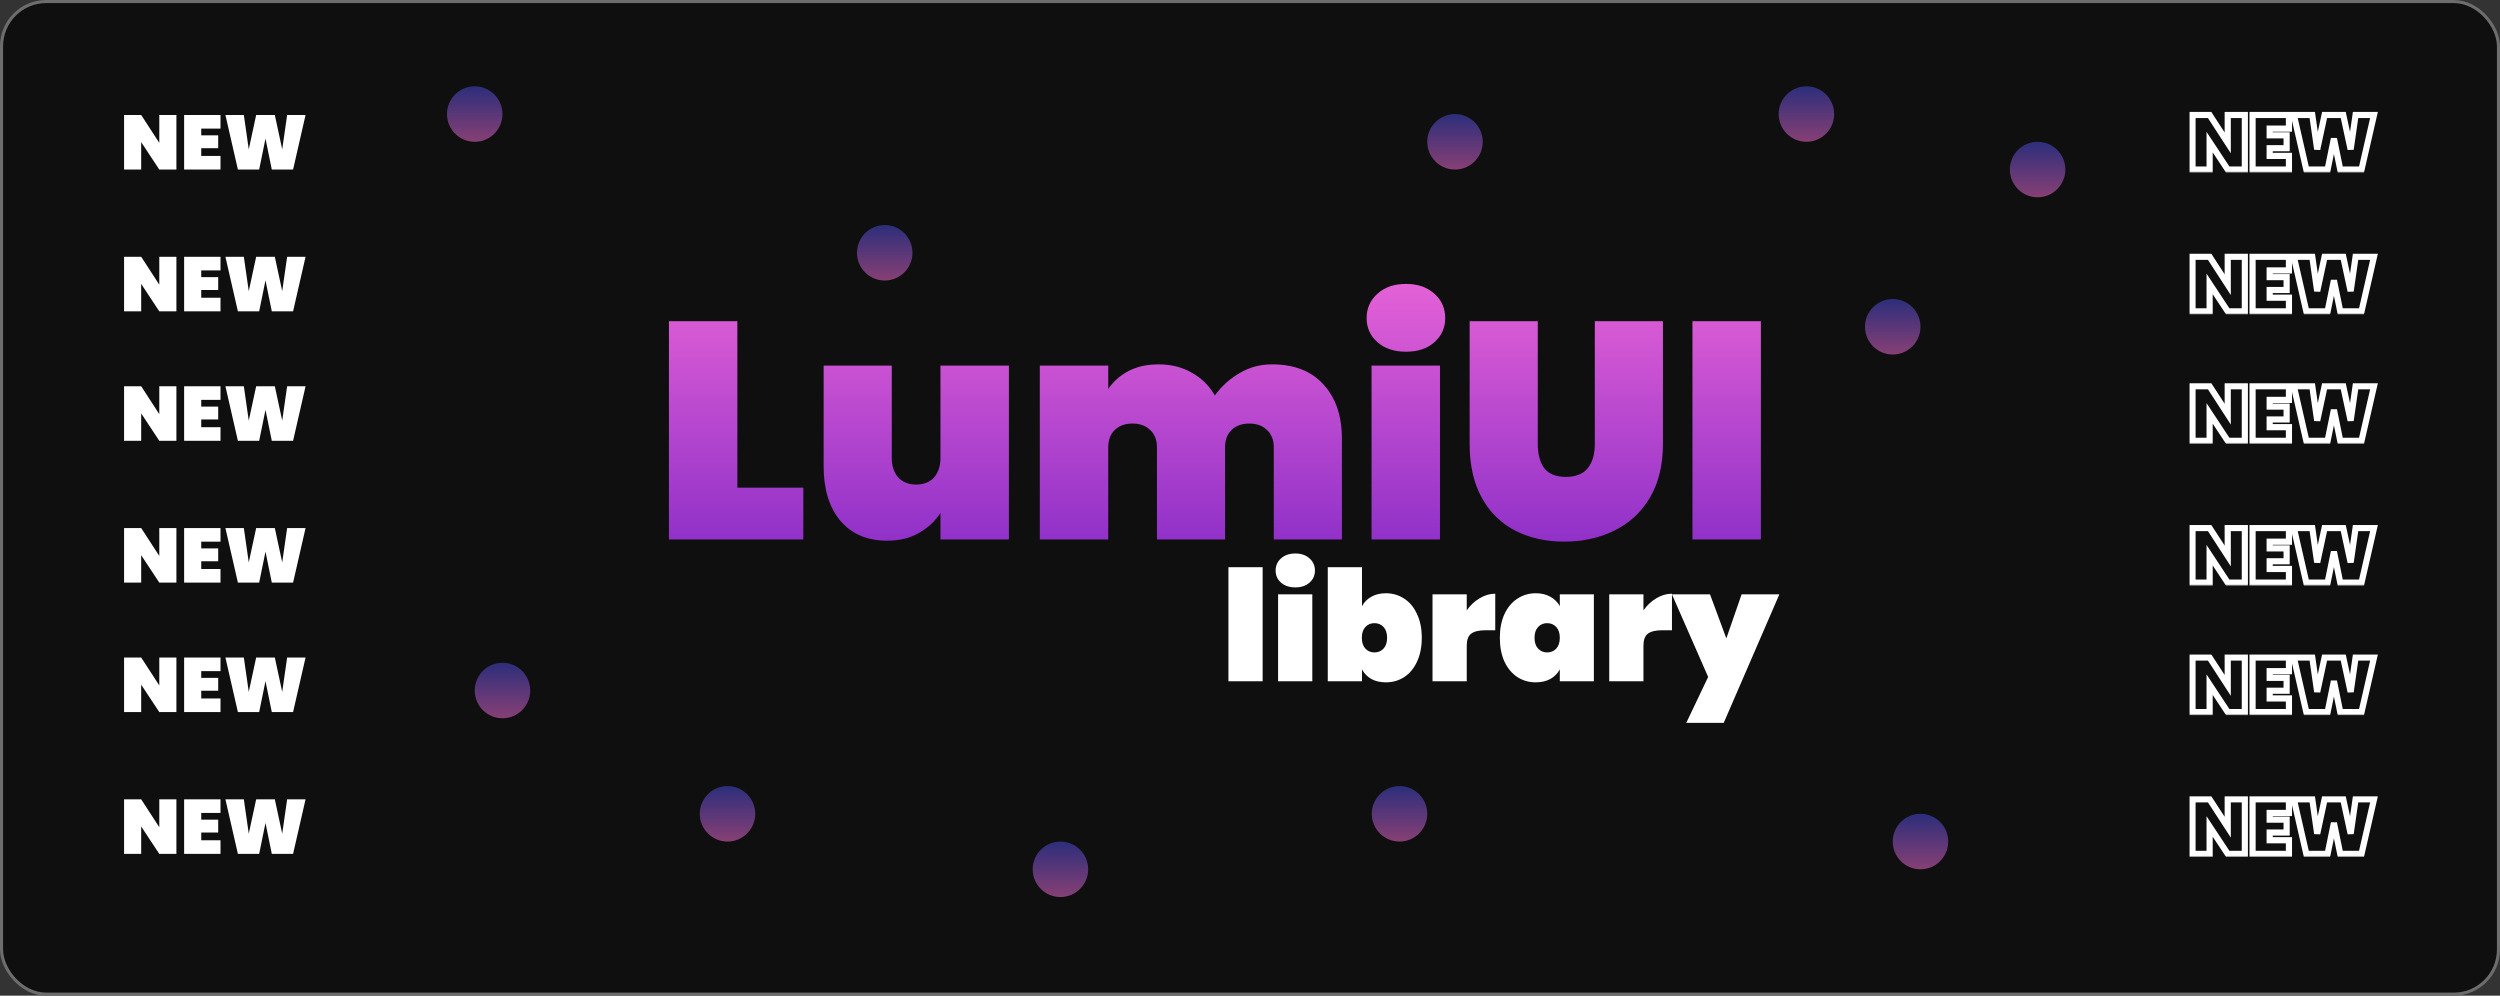 <svg width="811" height="323" viewBox="0 0 811 323" fill="none" xmlns="http://www.w3.org/2000/svg">
<rect x="0" y="0" width="811" height="323" fill="#333333" stroke="none"/>
<rect x="0.5" y="0.5" width="810" height="322" rx="14.5" fill="#0F0F0F" stroke="#6D6D6D"/>
<path d="M57.225 55H51.675L45.8 46.1V55H40.25V37.3H45.8L51.675 46.35V37.3H57.225V55ZM65.282 41.725V43.9H70.782V48.075H65.282V50.575H71.532V55H59.732V37.3H71.532V41.725H65.282ZM99.124 37.3L95.074 55H88.174L86.124 44.95L84.074 55H77.174L73.124 37.3H79.099L80.699 48.45L83.099 37.3H89.149L91.549 48.45L93.149 37.3H99.124Z" fill="white"/>
<path d="M239.2 158.2H260.6V175H217V104.2H239.2V158.2ZM327.286 118.6V175H305.086V166.4C303.353 169.067 301.019 171.233 298.086 172.9C295.219 174.567 291.786 175.4 287.786 175.4C281.319 175.4 276.253 173.233 272.586 168.9C268.986 164.567 267.186 158.7 267.186 151.3V118.6H289.286V148.5C289.286 151.167 289.986 153.3 291.386 154.9C292.853 156.433 294.786 157.2 297.186 157.2C299.653 157.2 301.586 156.433 302.986 154.9C304.386 153.3 305.086 151.167 305.086 148.5V118.6H327.286ZM412.613 118.2C419.813 118.2 425.379 120.367 429.313 124.7C433.313 129.033 435.313 134.9 435.313 142.3V175H413.213V145.1C413.213 142.7 412.479 140.833 411.013 139.5C409.613 138.1 407.713 137.4 405.313 137.4C402.846 137.4 400.913 138.1 399.513 139.5C398.113 140.833 397.413 142.7 397.413 145.1V175H375.313V145.1C375.313 142.7 374.579 140.833 373.113 139.5C371.713 138.1 369.813 137.4 367.413 137.4C364.946 137.4 363.013 138.1 361.613 139.5C360.213 140.833 359.513 142.7 359.513 145.1V175H337.313V118.6H359.513V126.2C361.113 123.8 363.279 121.867 366.013 120.4C368.813 118.933 372.079 118.2 375.813 118.2C379.879 118.2 383.479 119.1 386.613 120.9C389.746 122.633 392.246 125.1 394.113 128.3C396.179 125.367 398.813 122.967 402.013 121.1C405.213 119.167 408.746 118.2 412.613 118.2ZM456.13 114.1C452.263 114.1 449.163 113.067 446.83 111C444.496 108.933 443.33 106.333 443.33 103.2C443.33 100 444.496 97.367 446.83 95.3C449.163 93.167 452.263 92.1 456.13 92.1C459.93 92.1 462.996 93.167 465.33 95.3C467.663 97.367 468.83 100 468.83 103.2C468.83 106.333 467.663 108.933 465.33 111C462.996 113.067 459.93 114.1 456.13 114.1ZM467.13 118.6V175H444.93V118.6H467.13ZM498.856 104.2V144.1C498.856 147.367 499.556 149.967 500.956 151.9C502.423 153.767 504.756 154.7 507.956 154.7C511.156 154.7 513.523 153.767 515.056 151.9C516.59 149.967 517.356 147.367 517.356 144.1V104.2H539.456V144.1C539.456 150.833 538.056 156.6 535.256 161.4C532.456 166.133 528.623 169.7 523.756 172.1C518.89 174.5 513.456 175.7 507.456 175.7C501.456 175.7 496.123 174.5 491.456 172.1C486.856 169.7 483.256 166.133 480.656 161.4C478.056 156.667 476.756 150.9 476.756 144.1V104.2H498.856ZM571.231 104.2V175H549.031V104.2H571.231Z" fill="url(#paint0_linear_425_140)"/>
<path d="M57.225 101H51.675L45.8 92.1V101H40.25V83.3H45.8L51.675 92.35V83.3H57.225V101ZM65.282 87.725V89.9H70.782V94.075H65.282V96.575H71.532V101H59.732V83.3H71.532V87.725H65.282ZM99.124 83.3L95.074 101H88.174L86.124 90.95L84.074 101H77.174L73.124 83.3H79.099L80.699 94.45L83.099 83.3H89.149L91.549 94.45L93.149 83.3H99.124Z" fill="white"/>
<path d="M57.225 143H51.675L45.8 134.1V143H40.25V125.3H45.8L51.675 134.35V125.3H57.225V143ZM65.282 129.725V131.9H70.782V136.075H65.282V138.575H71.532V143H59.732V125.3H71.532V129.725H65.282ZM99.124 125.3L95.074 143H88.174L86.124 132.95L84.074 143H77.174L73.124 125.3H79.099L80.699 136.45L83.099 125.3H89.149L91.549 136.45L93.149 125.3H99.124Z" fill="white"/>
<path d="M57.225 189H51.675L45.8 180.1V189H40.25V171.3H45.8L51.675 180.35V171.3H57.225V189ZM65.282 175.725V177.9H70.782V182.075H65.282V184.575H71.532V189H59.732V171.3H71.532V175.725H65.282ZM99.124 171.3L95.074 189H88.174L86.124 178.95L84.074 189H77.174L73.124 171.3H79.099L80.699 182.45L83.099 171.3H89.149L91.549 182.45L93.149 171.3H99.124Z" fill="white"/>
<path d="M57.225 231H51.675L45.8 222.1V231H40.25V213.3H45.8L51.675 222.35V213.3H57.225V231ZM65.282 217.725V219.9H70.782V224.075H65.282V226.575H71.532V231H59.732V213.3H71.532V217.725H65.282ZM99.124 213.3L95.074 231H88.174L86.124 220.95L84.074 231H77.174L73.124 213.3H79.099L80.699 224.45L83.099 213.3H89.149L91.549 224.45L93.149 213.3H99.124Z" fill="white"/>
<path d="M57.225 277H51.675L45.8 268.1V277H40.25V259.3H45.8L51.675 268.35V259.3H57.225V277ZM65.282 263.725V265.9H70.782V270.075H65.282V272.575H71.532V277H59.732V259.3H71.532V263.725H65.282ZM99.124 259.3L95.074 277H88.174L86.124 266.95L84.074 277H77.174L73.124 259.3H79.099L80.699 270.45L83.099 259.3H89.149L91.549 270.45L93.149 259.3H99.124Z" fill="white"/>
<mask id="path-9-outside-1_425_140" maskUnits="userSpaceOnUse" x="710" y="36" width="62" height="20" fill="black">
<rect fill="white" x="710" y="36" width="62" height="20"/>
<path d="M728.225 55H722.675L716.8 46.1V55H711.25V37.3H716.8L722.675 46.35V37.3H728.225V55ZM736.282 41.725V43.9H741.782V48.075H736.282V50.575H742.532V55H730.732V37.3H742.532V41.725H736.282ZM770.124 37.3L766.074 55H759.174L757.124 44.95L755.074 55H748.174L744.124 37.3H750.099L751.699 48.45L754.099 37.3H760.149L762.549 48.45L764.149 37.3H770.124Z"/>
</mask>
<path d="M728.225 55V56H729.225V55H728.225ZM722.675 55L721.84 55.551L722.137 56H722.675V55ZM716.8 46.1L717.635 45.549L715.8 42.77V46.1H716.8ZM716.8 55V56H717.8V55H716.8ZM711.25 55H710.25V56H711.25V55ZM711.25 37.3V36.3H710.25V37.3H711.25ZM716.8 37.3L717.639 36.755L717.343 36.3H716.8V37.3ZM722.675 46.35L721.836 46.895L723.675 49.727V46.35H722.675ZM722.675 37.3V36.3H721.675V37.3H722.675ZM728.225 37.3H729.225V36.3H728.225V37.3ZM728.225 54H722.675V56H728.225V54ZM723.51 54.449L717.635 45.549L715.965 46.651L721.84 55.551L723.51 54.449ZM715.8 46.1V55H717.8V46.1H715.8ZM716.8 54H711.25V56H716.8V54ZM712.25 55V37.3H710.25V55H712.25ZM711.25 38.3H716.8V36.3H711.25V38.3ZM715.961 37.844L721.836 46.895L723.514 45.806L717.639 36.755L715.961 37.844ZM723.675 46.35V37.3H721.675V46.35H723.675ZM722.675 38.3H728.225V36.3H722.675V38.3ZM727.225 37.3V55H729.225V37.3H727.225ZM736.282 41.725V40.725H735.282V41.725H736.282ZM736.282 43.9H735.282V44.9H736.282V43.9ZM741.782 43.9H742.782V42.9H741.782V43.9ZM741.782 48.075V49.075H742.782V48.075H741.782ZM736.282 48.075V47.075H735.282V48.075H736.282ZM736.282 50.575H735.282V51.575H736.282V50.575ZM742.532 50.575H743.532V49.575H742.532V50.575ZM742.532 55V56H743.532V55H742.532ZM730.732 55H729.732V56H730.732V55ZM730.732 37.3V36.3H729.732V37.3H730.732ZM742.532 37.3H743.532V36.3H742.532V37.3ZM742.532 41.725V42.725H743.532V41.725H742.532ZM735.282 41.725V43.9H737.282V41.725H735.282ZM736.282 44.9H741.782V42.9H736.282V44.9ZM740.782 43.9V48.075H742.782V43.9H740.782ZM741.782 47.075H736.282V49.075H741.782V47.075ZM735.282 48.075V50.575H737.282V48.075H735.282ZM736.282 51.575H742.532V49.575H736.282V51.575ZM741.532 50.575V55H743.532V50.575H741.532ZM742.532 54H730.732V56H742.532V54ZM731.732 55V37.3H729.732V55H731.732ZM730.732 38.3H742.532V36.3H730.732V38.3ZM741.532 37.3V41.725H743.532V37.3H741.532ZM742.532 40.725H736.282V42.725H742.532V40.725ZM770.124 37.3L771.099 37.523L771.379 36.3H770.124V37.3ZM766.074 55V56H766.871L767.049 55.223L766.074 55ZM759.174 55L758.194 55.2L758.357 56H759.174V55ZM757.124 44.95L758.104 44.75L756.144 44.75L757.124 44.95ZM755.074 55V56H755.891L756.054 55.2L755.074 55ZM748.174 55L747.199 55.223L747.377 56H748.174V55ZM744.124 37.3V36.3H742.869L743.149 37.523L744.124 37.3ZM750.099 37.3L751.089 37.158L750.966 36.3H750.099V37.3ZM751.699 48.45L750.709 48.592L752.677 48.66L751.699 48.45ZM754.099 37.3V36.3H753.291L753.121 37.09L754.099 37.3ZM760.149 37.3L761.127 37.09L760.957 36.3H760.149V37.3ZM762.549 48.45L761.571 48.66L763.539 48.592L762.549 48.45ZM764.149 37.3V36.3H763.282L763.159 37.158L764.149 37.3ZM769.149 37.077L765.099 54.777L767.049 55.223L771.099 37.523L769.149 37.077ZM766.074 54H759.174V56H766.074V54ZM760.154 54.8L758.104 44.75L756.144 45.15L758.194 55.2L760.154 54.8ZM756.144 44.75L754.094 54.8L756.054 55.2L758.104 45.15L756.144 44.75ZM755.074 54H748.174V56H755.074V54ZM749.149 54.777L745.099 37.077L743.149 37.523L747.199 55.223L749.149 54.777ZM744.124 38.3H750.099V36.3H744.124V38.3ZM749.109 37.442L750.709 48.592L752.689 48.308L751.089 37.158L749.109 37.442ZM752.677 48.66L755.077 37.51L753.121 37.09L750.721 48.24L752.677 48.66ZM754.099 38.3H760.149V36.3H754.099V38.3ZM759.171 37.51L761.571 48.66L763.527 48.24L761.127 37.09L759.171 37.51ZM763.539 48.592L765.139 37.442L763.159 37.158L761.559 48.308L763.539 48.592ZM764.149 38.3H770.124V36.3H764.149V38.3Z" fill="white" mask="url(#path-9-outside-1_425_140)"/>
<mask id="path-11-outside-2_425_140" maskUnits="userSpaceOnUse" x="710" y="82" width="62" height="20" fill="black">
<rect fill="white" x="710" y="82" width="62" height="20"/>
<path d="M728.225 101H722.675L716.8 92.1V101H711.25V83.3H716.8L722.675 92.35V83.3H728.225V101ZM736.282 87.725V89.9H741.782V94.075H736.282V96.575H742.532V101H730.732V83.3H742.532V87.725H736.282ZM770.124 83.3L766.074 101H759.174L757.124 90.95L755.074 101H748.174L744.124 83.3H750.099L751.699 94.45L754.099 83.3H760.149L762.549 94.45L764.149 83.3H770.124Z"/>
</mask>
<path d="M728.225 101V102H729.225V101H728.225ZM722.675 101L721.84 101.551L722.137 102H722.675V101ZM716.8 92.1L717.635 91.549L715.8 88.77V92.1H716.8ZM716.8 101V102H717.8V101H716.8ZM711.25 101H710.25V102H711.25V101ZM711.25 83.3V82.3H710.25V83.3H711.25ZM716.8 83.3L717.639 82.755L717.343 82.3H716.8V83.3ZM722.675 92.35L721.836 92.894L723.675 95.727V92.35H722.675ZM722.675 83.3V82.3H721.675V83.3H722.675ZM728.225 83.3H729.225V82.3H728.225V83.3ZM728.225 100H722.675V102H728.225V100ZM723.51 100.449L717.635 91.549L715.965 92.651L721.84 101.551L723.51 100.449ZM715.8 92.1V101H717.8V92.1H715.8ZM716.8 100H711.25V102H716.8V100ZM712.25 101V83.3H710.25V101H712.25ZM711.25 84.3H716.8V82.3H711.25V84.3ZM715.961 83.844L721.836 92.894L723.514 91.805L717.639 82.755L715.961 83.844ZM723.675 92.35V83.3H721.675V92.35H723.675ZM722.675 84.3H728.225V82.3H722.675V84.3ZM727.225 83.3V101H729.225V83.3H727.225ZM736.282 87.725V86.725H735.282V87.725H736.282ZM736.282 89.9H735.282V90.9H736.282V89.9ZM741.782 89.9H742.782V88.9H741.782V89.9ZM741.782 94.075V95.075H742.782V94.075H741.782ZM736.282 94.075V93.075H735.282V94.075H736.282ZM736.282 96.575H735.282V97.575H736.282V96.575ZM742.532 96.575H743.532V95.575H742.532V96.575ZM742.532 101V102H743.532V101H742.532ZM730.732 101H729.732V102H730.732V101ZM730.732 83.3V82.3H729.732V83.3H730.732ZM742.532 83.3H743.532V82.3H742.532V83.3ZM742.532 87.725V88.725H743.532V87.725H742.532ZM735.282 87.725V89.9H737.282V87.725H735.282ZM736.282 90.9H741.782V88.9H736.282V90.9ZM740.782 89.9V94.075H742.782V89.9H740.782ZM741.782 93.075H736.282V95.075H741.782V93.075ZM735.282 94.075V96.575H737.282V94.075H735.282ZM736.282 97.575H742.532V95.575H736.282V97.575ZM741.532 96.575V101H743.532V96.575H741.532ZM742.532 100H730.732V102H742.532V100ZM731.732 101V83.3H729.732V101H731.732ZM730.732 84.3H742.532V82.3H730.732V84.3ZM741.532 83.3V87.725H743.532V83.3H741.532ZM742.532 86.725H736.282V88.725H742.532V86.725ZM770.124 83.3L771.099 83.523L771.379 82.3H770.124V83.3ZM766.074 101V102H766.871L767.049 101.223L766.074 101ZM759.174 101L758.194 101.2L758.357 102H759.174V101ZM757.124 90.95L758.104 90.75L756.144 90.75L757.124 90.95ZM755.074 101V102H755.891L756.054 101.2L755.074 101ZM748.174 101L747.199 101.223L747.377 102H748.174V101ZM744.124 83.3V82.3H742.869L743.149 83.523L744.124 83.3ZM750.099 83.3L751.089 83.158L750.966 82.3H750.099V83.3ZM751.699 94.45L750.709 94.592L752.677 94.66L751.699 94.45ZM754.099 83.3V82.3H753.291L753.121 83.09L754.099 83.3ZM760.149 83.3L761.127 83.09L760.957 82.3H760.149V83.3ZM762.549 94.45L761.571 94.66L763.539 94.592L762.549 94.45ZM764.149 83.3V82.3H763.282L763.159 83.158L764.149 83.3ZM769.149 83.077L765.099 100.777L767.049 101.223L771.099 83.523L769.149 83.077ZM766.074 100H759.174V102H766.074V100ZM760.154 100.8L758.104 90.75L756.144 91.15L758.194 101.2L760.154 100.8ZM756.144 90.75L754.094 100.8L756.054 101.2L758.104 91.15L756.144 90.75ZM755.074 100H748.174V102H755.074V100ZM749.149 100.777L745.099 83.077L743.149 83.523L747.199 101.223L749.149 100.777ZM744.124 84.3H750.099V82.3H744.124V84.3ZM749.109 83.442L750.709 94.592L752.689 94.308L751.089 83.158L749.109 83.442ZM752.677 94.66L755.077 83.51L753.121 83.09L750.721 94.24L752.677 94.66ZM754.099 84.3H760.149V82.3H754.099V84.3ZM759.171 83.51L761.571 94.66L763.527 94.24L761.127 83.09L759.171 83.51ZM763.539 94.592L765.139 83.442L763.159 83.158L761.559 94.308L763.539 94.592ZM764.149 84.3H770.124V82.3H764.149V84.3Z" fill="white" mask="url(#path-11-outside-2_425_140)"/>
<mask id="path-13-outside-3_425_140" maskUnits="userSpaceOnUse" x="710" y="124" width="62" height="20" fill="black">
<rect fill="white" x="710" y="124" width="62" height="20"/>
<path d="M728.225 143H722.675L716.8 134.1V143H711.25V125.3H716.8L722.675 134.35V125.3H728.225V143ZM736.282 129.725V131.9H741.782V136.075H736.282V138.575H742.532V143H730.732V125.3H742.532V129.725H736.282ZM770.124 125.3L766.074 143H759.174L757.124 132.95L755.074 143H748.174L744.124 125.3H750.099L751.699 136.45L754.099 125.3H760.149L762.549 136.45L764.149 125.3H770.124Z"/>
</mask>
<path d="M728.225 143V144H729.225V143H728.225ZM722.675 143L721.84 143.551L722.137 144H722.675V143ZM716.8 134.1L717.635 133.549L715.8 130.77V134.1H716.8ZM716.8 143V144H717.8V143H716.8ZM711.25 143H710.25V144H711.25V143ZM711.25 125.3V124.3H710.25V125.3H711.25ZM716.8 125.3L717.639 124.756L717.343 124.3H716.8V125.3ZM722.675 134.35L721.836 134.894L723.675 137.727V134.35H722.675ZM722.675 125.3V124.3H721.675V125.3H722.675ZM728.225 125.3H729.225V124.3H728.225V125.3ZM728.225 142H722.675V144H728.225V142ZM723.51 142.449L717.635 133.549L715.965 134.651L721.84 143.551L723.51 142.449ZM715.8 134.1V143H717.8V134.1H715.8ZM716.8 142H711.25V144H716.8V142ZM712.25 143V125.3H710.25V143H712.25ZM711.25 126.3H716.8V124.3H711.25V126.3ZM715.961 125.844L721.836 134.894L723.514 133.805L717.639 124.756L715.961 125.844ZM723.675 134.35V125.3H721.675V134.35H723.675ZM722.675 126.3H728.225V124.3H722.675V126.3ZM727.225 125.3V143H729.225V125.3H727.225ZM736.282 129.725V128.725H735.282V129.725H736.282ZM736.282 131.9H735.282V132.9H736.282V131.9ZM741.782 131.9H742.782V130.9H741.782V131.9ZM741.782 136.075V137.075H742.782V136.075H741.782ZM736.282 136.075V135.075H735.282V136.075H736.282ZM736.282 138.575H735.282V139.575H736.282V138.575ZM742.532 138.575H743.532V137.575H742.532V138.575ZM742.532 143V144H743.532V143H742.532ZM730.732 143H729.732V144H730.732V143ZM730.732 125.3V124.3H729.732V125.3H730.732ZM742.532 125.3H743.532V124.3H742.532V125.3ZM742.532 129.725V130.725H743.532V129.725H742.532ZM735.282 129.725V131.9H737.282V129.725H735.282ZM736.282 132.9H741.782V130.9H736.282V132.9ZM740.782 131.9V136.075H742.782V131.9H740.782ZM741.782 135.075H736.282V137.075H741.782V135.075ZM735.282 136.075V138.575H737.282V136.075H735.282ZM736.282 139.575H742.532V137.575H736.282V139.575ZM741.532 138.575V143H743.532V138.575H741.532ZM742.532 142H730.732V144H742.532V142ZM731.732 143V125.3H729.732V143H731.732ZM730.732 126.3H742.532V124.3H730.732V126.3ZM741.532 125.3V129.725H743.532V125.3H741.532ZM742.532 128.725H736.282V130.725H742.532V128.725ZM770.124 125.3L771.099 125.523L771.379 124.3H770.124V125.3ZM766.074 143V144H766.871L767.049 143.223L766.074 143ZM759.174 143L758.194 143.2L758.357 144H759.174V143ZM757.124 132.95L758.104 132.75L756.144 132.75L757.124 132.95ZM755.074 143V144H755.891L756.054 143.2L755.074 143ZM748.174 143L747.199 143.223L747.377 144H748.174V143ZM744.124 125.3V124.3H742.869L743.149 125.523L744.124 125.3ZM750.099 125.3L751.089 125.158L750.966 124.3H750.099V125.3ZM751.699 136.45L750.709 136.592L752.677 136.66L751.699 136.45ZM754.099 125.3V124.3H753.291L753.121 125.09L754.099 125.3ZM760.149 125.3L761.127 125.09L760.957 124.3H760.149V125.3ZM762.549 136.45L761.571 136.66L763.539 136.592L762.549 136.45ZM764.149 125.3V124.3H763.282L763.159 125.158L764.149 125.3ZM769.149 125.077L765.099 142.777L767.049 143.223L771.099 125.523L769.149 125.077ZM766.074 142H759.174V144H766.074V142ZM760.154 142.8L758.104 132.75L756.144 133.15L758.194 143.2L760.154 142.8ZM756.144 132.75L754.094 142.8L756.054 143.2L758.104 133.15L756.144 132.75ZM755.074 142H748.174V144H755.074V142ZM749.149 142.777L745.099 125.077L743.149 125.523L747.199 143.223L749.149 142.777ZM744.124 126.3H750.099V124.3H744.124V126.3ZM749.109 125.442L750.709 136.592L752.689 136.308L751.089 125.158L749.109 125.442ZM752.677 136.66L755.077 125.51L753.121 125.09L750.721 136.24L752.677 136.66ZM754.099 126.3H760.149V124.3H754.099V126.3ZM759.171 125.51L761.571 136.66L763.527 136.24L761.127 125.09L759.171 125.51ZM763.539 136.592L765.139 125.442L763.159 125.158L761.559 136.308L763.539 136.592ZM764.149 126.3H770.124V124.3H764.149V126.3Z" fill="white" mask="url(#path-13-outside-3_425_140)"/>
<mask id="path-15-outside-4_425_140" maskUnits="userSpaceOnUse" x="710" y="170" width="62" height="20" fill="black">
<rect fill="white" x="710" y="170" width="62" height="20"/>
<path d="M728.225 189H722.675L716.8 180.1V189H711.25V171.3H716.8L722.675 180.35V171.3H728.225V189ZM736.282 175.725V177.9H741.782V182.075H736.282V184.575H742.532V189H730.732V171.3H742.532V175.725H736.282ZM770.124 171.3L766.074 189H759.174L757.124 178.95L755.074 189H748.174L744.124 171.3H750.099L751.699 182.45L754.099 171.3H760.149L762.549 182.45L764.149 171.3H770.124Z"/>
</mask>
<path d="M728.225 189V190H729.225V189H728.225ZM722.675 189L721.84 189.551L722.137 190H722.675V189ZM716.8 180.1L717.635 179.549L715.8 176.77V180.1H716.8ZM716.8 189V190H717.8V189H716.8ZM711.25 189H710.25V190H711.25V189ZM711.25 171.3V170.3H710.25V171.3H711.25ZM716.8 171.3L717.639 170.756L717.343 170.3H716.8V171.3ZM722.675 180.35L721.836 180.894L723.675 183.727V180.35H722.675ZM722.675 171.3V170.3H721.675V171.3H722.675ZM728.225 171.3H729.225V170.3H728.225V171.3ZM728.225 188H722.675V190H728.225V188ZM723.51 188.449L717.635 179.549L715.965 180.651L721.84 189.551L723.51 188.449ZM715.8 180.1V189H717.8V180.1H715.8ZM716.8 188H711.25V190H716.8V188ZM712.25 189V171.3H710.25V189H712.25ZM711.25 172.3H716.8V170.3H711.25V172.3ZM715.961 171.844L721.836 180.894L723.514 179.805L717.639 170.756L715.961 171.844ZM723.675 180.35V171.3H721.675V180.35H723.675ZM722.675 172.3H728.225V170.3H722.675V172.3ZM727.225 171.3V189H729.225V171.3H727.225ZM736.282 175.725V174.725H735.282V175.725H736.282ZM736.282 177.9H735.282V178.9H736.282V177.9ZM741.782 177.9H742.782V176.9H741.782V177.9ZM741.782 182.075V183.075H742.782V182.075H741.782ZM736.282 182.075V181.075H735.282V182.075H736.282ZM736.282 184.575H735.282V185.575H736.282V184.575ZM742.532 184.575H743.532V183.575H742.532V184.575ZM742.532 189V190H743.532V189H742.532ZM730.732 189H729.732V190H730.732V189ZM730.732 171.3V170.3H729.732V171.3H730.732ZM742.532 171.3H743.532V170.3H742.532V171.3ZM742.532 175.725V176.725H743.532V175.725H742.532ZM735.282 175.725V177.9H737.282V175.725H735.282ZM736.282 178.9H741.782V176.9H736.282V178.9ZM740.782 177.9V182.075H742.782V177.9H740.782ZM741.782 181.075H736.282V183.075H741.782V181.075ZM735.282 182.075V184.575H737.282V182.075H735.282ZM736.282 185.575H742.532V183.575H736.282V185.575ZM741.532 184.575V189H743.532V184.575H741.532ZM742.532 188H730.732V190H742.532V188ZM731.732 189V171.3H729.732V189H731.732ZM730.732 172.3H742.532V170.3H730.732V172.3ZM741.532 171.3V175.725H743.532V171.3H741.532ZM742.532 174.725H736.282V176.725H742.532V174.725ZM770.124 171.3L771.099 171.523L771.379 170.3H770.124V171.3ZM766.074 189V190H766.871L767.049 189.223L766.074 189ZM759.174 189L758.194 189.2L758.357 190H759.174V189ZM757.124 178.95L758.104 178.75L756.144 178.75L757.124 178.95ZM755.074 189V190H755.891L756.054 189.2L755.074 189ZM748.174 189L747.199 189.223L747.377 190H748.174V189ZM744.124 171.3V170.3H742.869L743.149 171.523L744.124 171.3ZM750.099 171.3L751.089 171.158L750.966 170.3H750.099V171.3ZM751.699 182.45L750.709 182.592L752.677 182.66L751.699 182.45ZM754.099 171.3V170.3H753.291L753.121 171.09L754.099 171.3ZM760.149 171.3L761.127 171.09L760.957 170.3H760.149V171.3ZM762.549 182.45L761.571 182.66L763.539 182.592L762.549 182.45ZM764.149 171.3V170.3H763.282L763.159 171.158L764.149 171.3ZM769.149 171.077L765.099 188.777L767.049 189.223L771.099 171.523L769.149 171.077ZM766.074 188H759.174V190H766.074V188ZM760.154 188.8L758.104 178.75L756.144 179.15L758.194 189.2L760.154 188.8ZM756.144 178.75L754.094 188.8L756.054 189.2L758.104 179.15L756.144 178.75ZM755.074 188H748.174V190H755.074V188ZM749.149 188.777L745.099 171.077L743.149 171.523L747.199 189.223L749.149 188.777ZM744.124 172.3H750.099V170.3H744.124V172.3ZM749.109 171.442L750.709 182.592L752.689 182.308L751.089 171.158L749.109 171.442ZM752.677 182.66L755.077 171.51L753.121 171.09L750.721 182.24L752.677 182.66ZM754.099 172.3H760.149V170.3H754.099V172.3ZM759.171 171.51L761.571 182.66L763.527 182.24L761.127 171.09L759.171 171.51ZM763.539 182.592L765.139 171.442L763.159 171.158L761.559 182.308L763.539 182.592ZM764.149 172.3H770.124V170.3H764.149V172.3Z" fill="white" mask="url(#path-15-outside-4_425_140)"/>
<mask id="path-17-outside-5_425_140" maskUnits="userSpaceOnUse" x="710" y="212" width="62" height="20" fill="black">
<rect fill="white" x="710" y="212" width="62" height="20"/>
<path d="M728.225 231H722.675L716.8 222.1V231H711.25V213.3H716.8L722.675 222.35V213.3H728.225V231ZM736.282 217.725V219.9H741.782V224.075H736.282V226.575H742.532V231H730.732V213.3H742.532V217.725H736.282ZM770.124 213.3L766.074 231H759.174L757.124 220.95L755.074 231H748.174L744.124 213.3H750.099L751.699 224.45L754.099 213.3H760.149L762.549 224.45L764.149 213.3H770.124Z"/>
</mask>
<path d="M728.225 231V232H729.225V231H728.225ZM722.675 231L721.84 231.551L722.137 232H722.675V231ZM716.8 222.1L717.635 221.549L715.8 218.77V222.1H716.8ZM716.8 231V232H717.8V231H716.8ZM711.25 231H710.25V232H711.25V231ZM711.25 213.3V212.3H710.25V213.3H711.25ZM716.8 213.3L717.639 212.756L717.343 212.3H716.8V213.3ZM722.675 222.35L721.836 222.894L723.675 225.727V222.35H722.675ZM722.675 213.3V212.3H721.675V213.3H722.675ZM728.225 213.3H729.225V212.3H728.225V213.3ZM728.225 230H722.675V232H728.225V230ZM723.51 230.449L717.635 221.549L715.965 222.651L721.84 231.551L723.51 230.449ZM715.8 222.1V231H717.8V222.1H715.8ZM716.8 230H711.25V232H716.8V230ZM712.25 231V213.3H710.25V231H712.25ZM711.25 214.3H716.8V212.3H711.25V214.3ZM715.961 213.844L721.836 222.894L723.514 221.805L717.639 212.756L715.961 213.844ZM723.675 222.35V213.3H721.675V222.35H723.675ZM722.675 214.3H728.225V212.3H722.675V214.3ZM727.225 213.3V231H729.225V213.3H727.225ZM736.282 217.725V216.725H735.282V217.725H736.282ZM736.282 219.9H735.282V220.9H736.282V219.9ZM741.782 219.9H742.782V218.9H741.782V219.9ZM741.782 224.075V225.075H742.782V224.075H741.782ZM736.282 224.075V223.075H735.282V224.075H736.282ZM736.282 226.575H735.282V227.575H736.282V226.575ZM742.532 226.575H743.532V225.575H742.532V226.575ZM742.532 231V232H743.532V231H742.532ZM730.732 231H729.732V232H730.732V231ZM730.732 213.3V212.3H729.732V213.3H730.732ZM742.532 213.3H743.532V212.3H742.532V213.3ZM742.532 217.725V218.725H743.532V217.725H742.532ZM735.282 217.725V219.9H737.282V217.725H735.282ZM736.282 220.9H741.782V218.9H736.282V220.9ZM740.782 219.9V224.075H742.782V219.9H740.782ZM741.782 223.075H736.282V225.075H741.782V223.075ZM735.282 224.075V226.575H737.282V224.075H735.282ZM736.282 227.575H742.532V225.575H736.282V227.575ZM741.532 226.575V231H743.532V226.575H741.532ZM742.532 230H730.732V232H742.532V230ZM731.732 231V213.3H729.732V231H731.732ZM730.732 214.3H742.532V212.3H730.732V214.3ZM741.532 213.3V217.725H743.532V213.3H741.532ZM742.532 216.725H736.282V218.725H742.532V216.725ZM770.124 213.3L771.099 213.523L771.379 212.3H770.124V213.3ZM766.074 231V232H766.871L767.049 231.223L766.074 231ZM759.174 231L758.194 231.2L758.357 232H759.174V231ZM757.124 220.95L758.104 220.75L756.144 220.75L757.124 220.95ZM755.074 231V232H755.891L756.054 231.2L755.074 231ZM748.174 231L747.199 231.223L747.377 232H748.174V231ZM744.124 213.3V212.3H742.869L743.149 213.523L744.124 213.3ZM750.099 213.3L751.089 213.158L750.966 212.3H750.099V213.3ZM751.699 224.45L750.709 224.592L752.677 224.66L751.699 224.45ZM754.099 213.3V212.3H753.291L753.121 213.09L754.099 213.3ZM760.149 213.3L761.127 213.09L760.957 212.3H760.149V213.3ZM762.549 224.45L761.571 224.66L763.539 224.592L762.549 224.45ZM764.149 213.3V212.3H763.282L763.159 213.158L764.149 213.3ZM769.149 213.077L765.099 230.777L767.049 231.223L771.099 213.523L769.149 213.077ZM766.074 230H759.174V232H766.074V230ZM760.154 230.8L758.104 220.75L756.144 221.15L758.194 231.2L760.154 230.8ZM756.144 220.75L754.094 230.8L756.054 231.2L758.104 221.15L756.144 220.75ZM755.074 230H748.174V232H755.074V230ZM749.149 230.777L745.099 213.077L743.149 213.523L747.199 231.223L749.149 230.777ZM744.124 214.3H750.099V212.3H744.124V214.3ZM749.109 213.442L750.709 224.592L752.689 224.308L751.089 213.158L749.109 213.442ZM752.677 224.66L755.077 213.51L753.121 213.09L750.721 224.24L752.677 224.66ZM754.099 214.3H760.149V212.3H754.099V214.3ZM759.171 213.51L761.571 224.66L763.527 224.24L761.127 213.09L759.171 213.51ZM763.539 224.592L765.139 213.442L763.159 213.158L761.559 224.308L763.539 224.592ZM764.149 214.3H770.124V212.3H764.149V214.3Z" fill="white" mask="url(#path-17-outside-5_425_140)"/>
<mask id="path-19-outside-6_425_140" maskUnits="userSpaceOnUse" x="710" y="258" width="62" height="20" fill="black">
<rect fill="white" x="710" y="258" width="62" height="20"/>
<path d="M728.225 277H722.675L716.8 268.1V277H711.25V259.3H716.8L722.675 268.35V259.3H728.225V277ZM736.282 263.725V265.9H741.782V270.075H736.282V272.575H742.532V277H730.732V259.3H742.532V263.725H736.282ZM770.124 259.3L766.074 277H759.174L757.124 266.95L755.074 277H748.174L744.124 259.3H750.099L751.699 270.45L754.099 259.3H760.149L762.549 270.45L764.149 259.3H770.124Z"/>
</mask>
<path d="M728.225 277V278H729.225V277H728.225ZM722.675 277L721.84 277.551L722.137 278H722.675V277ZM716.8 268.1L717.635 267.549L715.8 264.77V268.1H716.8ZM716.8 277V278H717.8V277H716.8ZM711.25 277H710.25V278H711.25V277ZM711.25 259.3V258.3H710.25V259.3H711.25ZM716.8 259.3L717.639 258.756L717.343 258.3H716.8V259.3ZM722.675 268.35L721.836 268.894L723.675 271.727V268.35H722.675ZM722.675 259.3V258.3H721.675V259.3H722.675ZM728.225 259.3H729.225V258.3H728.225V259.3ZM728.225 276H722.675V278H728.225V276ZM723.51 276.449L717.635 267.549L715.965 268.651L721.84 277.551L723.51 276.449ZM715.8 268.1V277H717.8V268.1H715.8ZM716.8 276H711.25V278H716.8V276ZM712.25 277V259.3H710.25V277H712.25ZM711.25 260.3H716.8V258.3H711.25V260.3ZM715.961 259.844L721.836 268.894L723.514 267.805L717.639 258.756L715.961 259.844ZM723.675 268.35V259.3H721.675V268.35H723.675ZM722.675 260.3H728.225V258.3H722.675V260.3ZM727.225 259.3V277H729.225V259.3H727.225ZM736.282 263.725V262.725H735.282V263.725H736.282ZM736.282 265.9H735.282V266.9H736.282V265.9ZM741.782 265.9H742.782V264.9H741.782V265.9ZM741.782 270.075V271.075H742.782V270.075H741.782ZM736.282 270.075V269.075H735.282V270.075H736.282ZM736.282 272.575H735.282V273.575H736.282V272.575ZM742.532 272.575H743.532V271.575H742.532V272.575ZM742.532 277V278H743.532V277H742.532ZM730.732 277H729.732V278H730.732V277ZM730.732 259.3V258.3H729.732V259.3H730.732ZM742.532 259.3H743.532V258.3H742.532V259.3ZM742.532 263.725V264.725H743.532V263.725H742.532ZM735.282 263.725V265.9H737.282V263.725H735.282ZM736.282 266.9H741.782V264.9H736.282V266.9ZM740.782 265.9V270.075H742.782V265.9H740.782ZM741.782 269.075H736.282V271.075H741.782V269.075ZM735.282 270.075V272.575H737.282V270.075H735.282ZM736.282 273.575H742.532V271.575H736.282V273.575ZM741.532 272.575V277H743.532V272.575H741.532ZM742.532 276H730.732V278H742.532V276ZM731.732 277V259.3H729.732V277H731.732ZM730.732 260.3H742.532V258.3H730.732V260.3ZM741.532 259.3V263.725H743.532V259.3H741.532ZM742.532 262.725H736.282V264.725H742.532V262.725ZM770.124 259.3L771.099 259.523L771.379 258.3H770.124V259.3ZM766.074 277V278H766.871L767.049 277.223L766.074 277ZM759.174 277L758.194 277.2L758.357 278H759.174V277ZM757.124 266.95L758.104 266.75L756.144 266.75L757.124 266.95ZM755.074 277V278H755.891L756.054 277.2L755.074 277ZM748.174 277L747.199 277.223L747.377 278H748.174V277ZM744.124 259.3V258.3H742.869L743.149 259.523L744.124 259.3ZM750.099 259.3L751.089 259.158L750.966 258.3H750.099V259.3ZM751.699 270.45L750.709 270.592L752.677 270.66L751.699 270.45ZM754.099 259.3V258.3H753.291L753.121 259.09L754.099 259.3ZM760.149 259.3L761.127 259.09L760.957 258.3H760.149V259.3ZM762.549 270.45L761.571 270.66L763.539 270.592L762.549 270.45ZM764.149 259.3V258.3H763.282L763.159 259.158L764.149 259.3ZM769.149 259.077L765.099 276.777L767.049 277.223L771.099 259.523L769.149 259.077ZM766.074 276H759.174V278H766.074V276ZM760.154 276.8L758.104 266.75L756.144 267.15L758.194 277.2L760.154 276.8ZM756.144 266.75L754.094 276.8L756.054 277.2L758.104 267.15L756.144 266.75ZM755.074 276H748.174V278H755.074V276ZM749.149 276.777L745.099 259.077L743.149 259.523L747.199 277.223L749.149 276.777ZM744.124 260.3H750.099V258.3H744.124V260.3ZM749.109 259.442L750.709 270.592L752.689 270.308L751.089 259.158L749.109 259.442ZM752.677 270.66L755.077 259.51L753.121 259.09L750.721 270.24L752.677 270.66ZM754.099 260.3H760.149V258.3H754.099V260.3ZM759.171 259.51L761.571 270.66L763.527 270.24L761.127 259.09L759.171 259.51ZM763.539 270.592L765.139 259.442L763.159 259.158L761.559 270.308L763.539 270.592ZM764.149 260.3H770.124V258.3H764.149V260.3Z" fill="white" mask="url(#path-19-outside-6_425_140)"/>
<path d="M409.6 184V221H398.5V184H409.6ZM420.213 190.55C418.28 190.55 416.73 190.033 415.563 189C414.397 187.967 413.813 186.667 413.813 185.1C413.813 183.5 414.397 182.183 415.563 181.15C416.73 180.083 418.28 179.55 420.213 179.55C422.113 179.55 423.647 180.083 424.813 181.15C425.98 182.183 426.563 183.5 426.563 185.1C426.563 186.667 425.98 187.967 424.813 189C423.647 190.033 422.113 190.55 420.213 190.55ZM425.713 192.8V221H414.613V192.8H425.713ZM441.827 196.65C442.527 195.35 443.527 194.333 444.827 193.6C446.16 192.833 447.743 192.45 449.577 192.45C451.777 192.45 453.76 193.033 455.527 194.2C457.293 195.333 458.677 197 459.677 199.2C460.71 201.367 461.227 203.933 461.227 206.9C461.227 209.867 460.71 212.45 459.677 214.65C458.677 216.817 457.293 218.483 455.527 219.65C453.76 220.783 451.777 221.35 449.577 221.35C447.743 221.35 446.16 220.983 444.827 220.25C443.527 219.483 442.527 218.45 441.827 217.15V221H430.727V184H441.827V196.65ZM449.977 206.9C449.977 205.4 449.593 204.233 448.827 203.4C448.06 202.567 447.077 202.15 445.877 202.15C444.677 202.15 443.693 202.567 442.927 203.4C442.16 204.233 441.777 205.4 441.777 206.9C441.777 208.4 442.16 209.567 442.927 210.4C443.693 211.233 444.677 211.65 445.877 211.65C447.077 211.65 448.06 211.233 448.827 210.4C449.593 209.567 449.977 208.4 449.977 206.9ZM475.811 198C476.944 196.367 478.328 195.067 479.961 194.1C481.594 193.1 483.294 192.6 485.061 192.6V204.45H481.911C479.811 204.45 478.261 204.817 477.261 205.55C476.294 206.283 475.811 207.583 475.811 209.45V221H464.711V192.8H475.811V198ZM486.551 206.9C486.551 203.933 487.051 201.367 488.051 199.2C489.084 197 490.484 195.333 492.251 194.2C494.017 193.033 496.001 192.45 498.201 192.45C500.034 192.45 501.617 192.833 502.951 193.6C504.284 194.333 505.301 195.35 506.001 196.65V192.8H517.051V221H506.001V217.15C505.301 218.45 504.284 219.483 502.951 220.25C501.617 220.983 500.034 221.35 498.201 221.35C496.001 221.35 494.017 220.783 492.251 219.65C490.484 218.483 489.084 216.817 488.051 214.65C487.051 212.45 486.551 209.867 486.551 206.9ZM506.001 206.9C506.001 205.4 505.617 204.233 504.851 203.4C504.084 202.567 503.101 202.15 501.901 202.15C500.701 202.15 499.717 202.567 498.951 203.4C498.184 204.233 497.801 205.4 497.801 206.9C497.801 208.4 498.184 209.567 498.951 210.4C499.717 211.233 500.701 211.65 501.901 211.65C503.101 211.65 504.084 211.233 504.851 210.4C505.617 209.567 506.001 208.4 506.001 206.9ZM533.135 198C534.268 196.367 535.652 195.067 537.285 194.1C538.918 193.1 540.618 192.6 542.385 192.6V204.45H539.235C537.135 204.45 535.585 204.817 534.585 205.55C533.618 206.283 533.135 207.583 533.135 209.45V221H522.035V192.8H533.135V198ZM577.225 192.8L559.175 234.5H547.025L554.125 219.6L542.375 192.8H554.725L560.025 207.1L564.975 192.8H577.225Z" fill="white"/>
<circle cx="236" cy="264" r="9" fill="url(#paint1_linear_425_140)" fill-opacity="0.5"/>
<circle cx="287" cy="82" r="9" fill="url(#paint2_linear_425_140)" fill-opacity="0.5"/>
<circle cx="454" cy="264" r="9" fill="url(#paint3_linear_425_140)" fill-opacity="0.5"/>
<circle cx="614" cy="106" r="9" fill="url(#paint4_linear_425_140)" fill-opacity="0.5"/>
<circle cx="472" cy="46" r="9" fill="url(#paint5_linear_425_140)" fill-opacity="0.5"/>
<circle cx="154" cy="37" r="9" fill="url(#paint6_linear_425_140)" fill-opacity="0.5"/>
<circle cx="163" cy="224" r="9" fill="url(#paint7_linear_425_140)" fill-opacity="0.5"/>
<circle cx="623" cy="273" r="9" fill="url(#paint8_linear_425_140)" fill-opacity="0.5"/>
<circle cx="586" cy="37" r="9" fill="url(#paint9_linear_425_140)" fill-opacity="0.5"/>
<circle cx="661" cy="55" r="9" fill="url(#paint10_linear_425_140)" fill-opacity="0.5"/>
<circle cx="344" cy="282" r="9" fill="url(#paint11_linear_425_140)" fill-opacity="0.5"/>
<defs>
<linearGradient id="paint0_linear_425_140" x1="394.5" y1="65" x2="394.5" y2="215" gradientUnits="userSpaceOnUse">
<stop stop-color="#FF71DB"/>
<stop offset="1" stop-color="#691AC2"/>
</linearGradient>
<linearGradient id="paint1_linear_425_140" x1="236" y1="255" x2="236" y2="273" gradientUnits="userSpaceOnUse">
<stop stop-color="#4B4EE7"/>
<stop offset="1" stop-color="#FF71DB"/>
</linearGradient>
<linearGradient id="paint2_linear_425_140" x1="287" y1="73" x2="287" y2="91" gradientUnits="userSpaceOnUse">
<stop stop-color="#4B4EE7"/>
<stop offset="1" stop-color="#FF71DB"/>
</linearGradient>
<linearGradient id="paint3_linear_425_140" x1="454" y1="255" x2="454" y2="273" gradientUnits="userSpaceOnUse">
<stop stop-color="#4B4EE7"/>
<stop offset="1" stop-color="#FF71DB"/>
</linearGradient>
<linearGradient id="paint4_linear_425_140" x1="614" y1="97" x2="614" y2="115" gradientUnits="userSpaceOnUse">
<stop stop-color="#4B4EE7"/>
<stop offset="1" stop-color="#FF71DB"/>
</linearGradient>
<linearGradient id="paint5_linear_425_140" x1="472" y1="37" x2="472" y2="55" gradientUnits="userSpaceOnUse">
<stop stop-color="#4B4EE7"/>
<stop offset="1" stop-color="#FF71DB"/>
</linearGradient>
<linearGradient id="paint6_linear_425_140" x1="154" y1="28" x2="154" y2="46" gradientUnits="userSpaceOnUse">
<stop stop-color="#4B4EE7"/>
<stop offset="1" stop-color="#FF71DB"/>
</linearGradient>
<linearGradient id="paint7_linear_425_140" x1="163" y1="215" x2="163" y2="233" gradientUnits="userSpaceOnUse">
<stop stop-color="#4B4EE7"/>
<stop offset="1" stop-color="#FF71DB"/>
</linearGradient>
<linearGradient id="paint8_linear_425_140" x1="623" y1="264" x2="623" y2="282" gradientUnits="userSpaceOnUse">
<stop stop-color="#4B4EE7"/>
<stop offset="1" stop-color="#FF71DB"/>
</linearGradient>
<linearGradient id="paint9_linear_425_140" x1="586" y1="28" x2="586" y2="46" gradientUnits="userSpaceOnUse">
<stop stop-color="#4B4EE7"/>
<stop offset="1" stop-color="#FF71DB"/>
</linearGradient>
<linearGradient id="paint10_linear_425_140" x1="661" y1="46" x2="661" y2="64" gradientUnits="userSpaceOnUse">
<stop stop-color="#4B4EE7"/>
<stop offset="1" stop-color="#FF71DB"/>
</linearGradient>
<linearGradient id="paint11_linear_425_140" x1="344" y1="273" x2="344" y2="291" gradientUnits="userSpaceOnUse">
<stop stop-color="#4B4EE7"/>
<stop offset="1" stop-color="#FF71DB"/>
</linearGradient>
</defs>
</svg>
